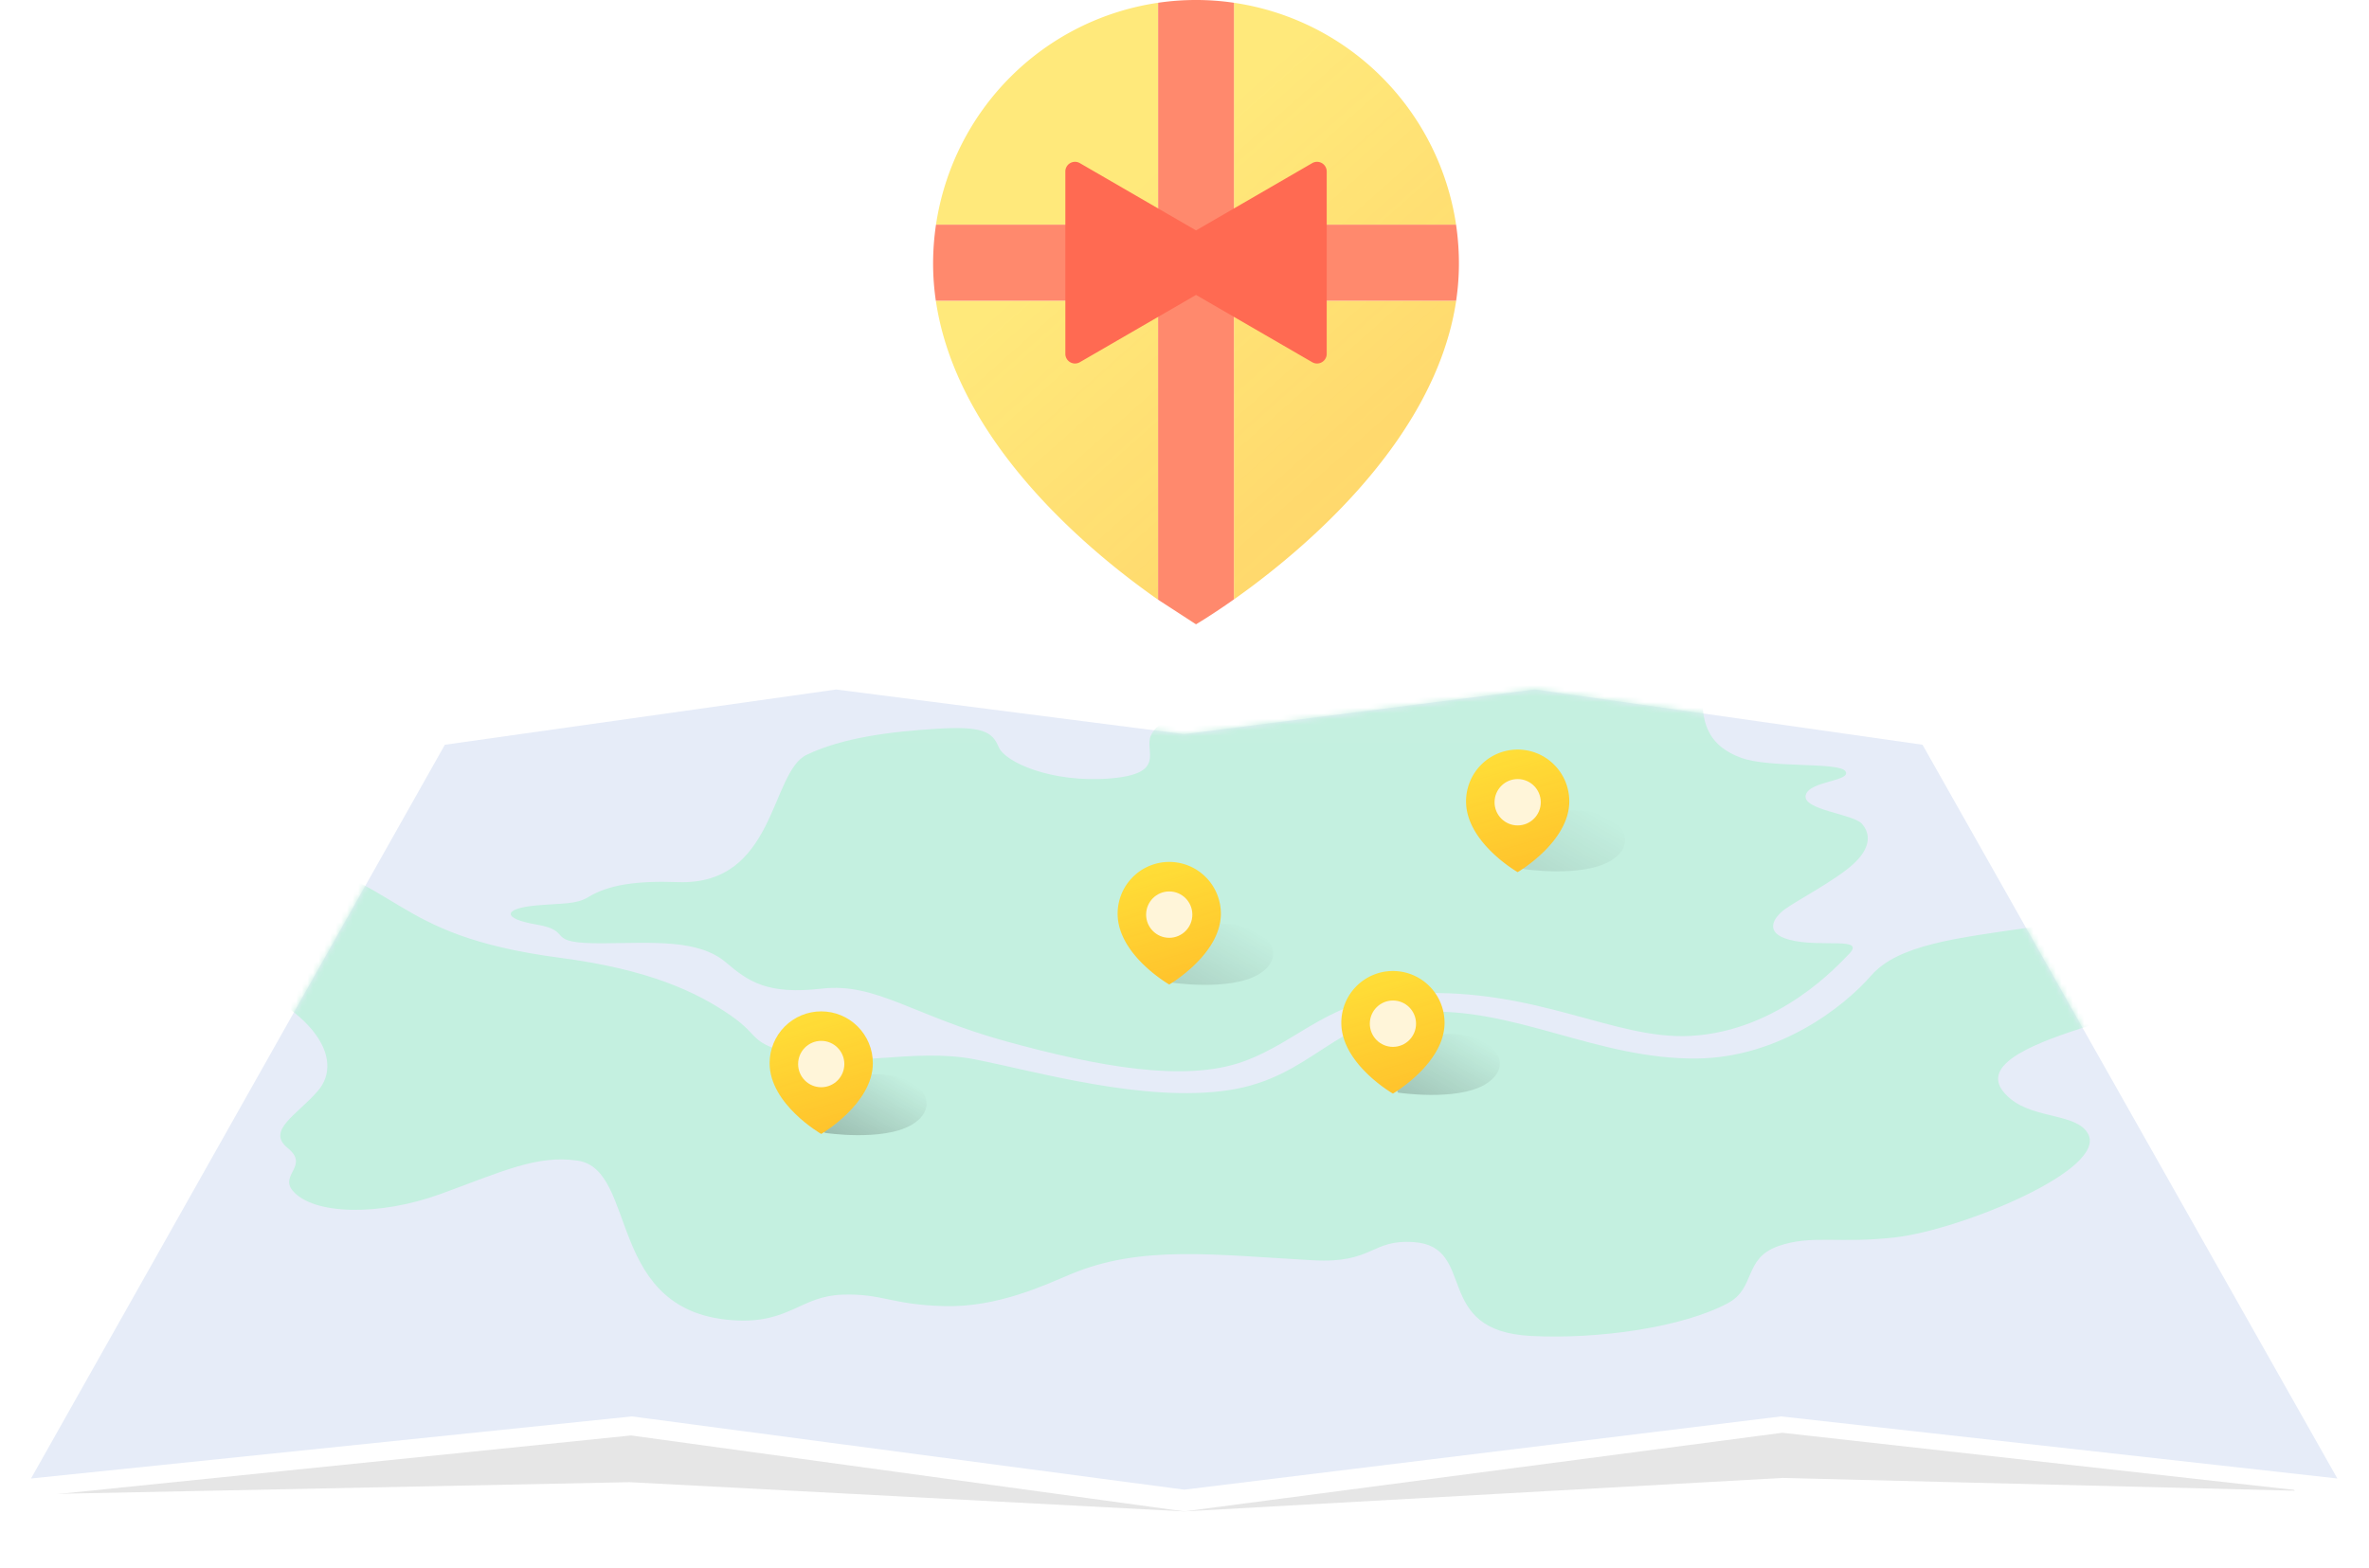 <svg xmlns="http://www.w3.org/2000/svg" xmlns:xlink="http://www.w3.org/1999/xlink" width="420" height="278" fill="none" xmlns:v="https://vecta.io/nano"><style><![CDATA[.B{color-interpolation-filters:sRGB}.C{flood-opacity:0}.D{fill-opacity:.3}.E{fill:#ffdd37}.F{fill-opacity:.2}.G{fill:#fff5d9}]]></style><g opacity=".1" filter="url(#B)"><path d="M406.819 264.332l-90.835-2.264L209.946 268l-98.349-5.179-101.544 2.07 67.191-111.293 70.495-9.76 62.207 7.723 61.8-8.233 70.641 10.354 64.432 110.65z" fill="#000"/></g><use xlink:href="#V" fill="#fff"/><path d="M414.388 262.167l-98.629-11.008-105.813 12.991-97.912-12.991L5.501 262.167 78.87 132.06l69.374-9.797 61.702 7.921 62.159-7.922 68.737 9.796 73.546 130.109z" fill="#e6ecf8"/><mask id="A" maskUnits="userSpaceOnUse" x="5" y="122" width="410" height="143" mask-type="alpha"><path d="M414.388 262.167l-98.629-11.008-105.813 12.991-97.912-12.991L5.501 262.167 78.87 132.06l69.374-9.797 61.702 7.921 62.159-7.922 68.737 9.796 73.546 130.109z" fill="#e6ecf8"/></mask><g mask="url(#A)"><path d="M317.198 166.625c-4.475-1.205-2.828-3.889-.739-5.413s8.951-5.117 12.085-7.969 3.133-5.362 1.567-7.157-10.631-2.435-9.969-5.104c.623-2.513 8.103-2.447 7.059-4.193s-13.423-.517-18.575-2.435-7.167-5.46-6.712-11.584-1.118-8.19-8.28-8.485-12.084 1.623-26.367.753c-14.894-.906-17.347-3.703-25.329-2.893-7.28.741-10.742 6.272-14.77 6.788s-7.776-.376-11.302 1.144c-4.364 1.881 1.864 3.835-2.574 5.276-4.401 1.426-7.987 2.356-9.25 5.066s2.982 6.811-7.311 7.621-18.574-2.874-19.693-5.605-2.972-3.703-10.966-3.209c-7.941.489-16.561 1.513-23.051 4.611s-5.476 23.211-22.827 22.578c-7.385-.27-12.33.478-15.889 2.657-2.154 1.318-4.588 1.07-9.176 1.475-6.062.536-6.154 2.361 0 3.394 6.914 1.161.896 3.412 11.862 3.32 8.84-.073 16.863-.732 21.708 3.395 4.028 3.43 7.384 5.753 17.008 4.648s16.24 4.82 32.577 9.324 31.779 7.316 42.072 3.626 15.368-11.408 30.437-12.097c21.882-.999 35.433 8.266 48.936 7.53 15.926-.871 26.526-13 27.922-14.357 3.488-3.396-4.854-1.197-10.453-2.705zm-270.361-15.56c-12.076-2.219-14.034-7.772-19.708-6.662-4.575.895 5.464 8.625 2.09 11.496-8.511 7.249-8.361 10.648 4.326 14.63 23.109 7.254 27.473 17.472 22.844 22.867-3.703 4.317-9.256 7.048-5.374 10.185s-1.515 4.72.896 7.576c3.583 4.246 15.285 4.564 26.335.516s16.992-6.898 24.134-5.871c10.899 1.568 4.781 27.367 28.369 28.347 9.215.383 11.346-4.311 18.513-4.573s8.585 1.764 18.141 2.026 18.013-3.826 22.471-5.683c12.466-5.192 25.272-3.415 42.925-2.447 10.75.588 10.228-3.756 17.857-3.218 11.359.801 3.12 15.725 20.739 16.64 11.954.62 26.876-1.502 34.938-5.813 4.996-2.671 2.709-7.936 8.958-10.124 5.973-2.09 10.754-.357 20.903-1.567 11.498-1.372 37.476-11.954 33.992-18.345-1.976-3.625-9.356-2.622-13.686-6.151-12.188-9.928 28.667-15.088 36.133-20.705 2.425-1.825 5.374-10.317 0-13.455s-18.514 1.698-32.251 3.658-23.889 3.135-28.667 8.621-16.296 14.551-30.928 14.683c-17.774.159-32.313-9.251-49.048-8.236-15.079.914-19.04 11.64-33.97 13.859s-33.811-3.278-44.864-5.456-22.669 1.796-32.25-.872c-8.212-2.285-5.608-3.112-11.102-6.921-6.121-4.246-14.654-8.18-30.182-10.22-31.327-4.121-27.174-14.126-52.534-18.785z" fill="#c4f0e0"/></g><g filter="url(#C)"><use xlink:href="#V" fill="url(#L)" fill-opacity=".01"/></g><g opacity=".7" filter="url(#D)" class="D"><path d="M161.605 192.006c-1.716-.99-4.046-1.544-6.479-1.541s-4.767.564-6.49 1.557c-5.172 2.982-2.418 8.855-2.418 8.855s10.243 1.555 15.358-1.394c1.724-.994 2.695-2.34 2.701-3.742s-.956-2.746-2.672-3.735z" fill="url(#M)"/></g><use xlink:href="#W" class="E"/><use xlink:href="#W" fill="url(#N)" class="F"/><g filter="url(#E)" class="G"><path d="M145.594 192.79c2.263 0 4.098-1.841 4.098-4.111s-1.835-4.11-4.098-4.11-4.097 1.84-4.097 4.11 1.835 4.111 4.097 4.111z"/></g><g opacity=".4" filter="url(#F)" class="D"><path d="M223.061 165.355c-1.716-.989-4.047-1.543-6.479-1.54s-4.767.563-6.491 1.557c-5.172 2.981-2.417 8.854-2.417 8.854s10.242 1.556 15.357-1.394c1.724-.993 2.696-2.339 2.701-3.742s-.955-2.746-2.671-3.735z" fill="url(#O)"/></g><use xlink:href="#X" class="E"/><use xlink:href="#X" fill="url(#P)" class="F"/><g filter="url(#G)" class="G"><path d="M207.293 166.292c2.263 0 4.097-1.84 4.097-4.111s-1.834-4.11-4.097-4.11-4.098 1.84-4.098 4.11 1.835 4.111 4.098 4.111z"/></g><g opacity=".6" filter="url(#H)" class="D"><path d="M263.231 184.87c-1.716-.99-4.046-1.544-6.479-1.541s-4.767.564-6.491 1.557c-5.171 2.982-2.417 8.855-2.417 8.855s10.243 1.555 15.358-1.394c1.724-.994 2.695-2.34 2.701-3.742s-.956-2.746-2.672-3.735z" fill="url(#Q)"/></g><use xlink:href="#Y" class="E"/><use xlink:href="#Y" fill="url(#R)" class="F"/><g filter="url(#I)" class="G"><path d="M246.952 185.632c2.263 0 4.098-1.84 4.098-4.11s-1.835-4.111-4.098-4.111-4.097 1.841-4.097 4.111 1.834 4.11 4.097 4.11z"/></g><g opacity=".3" filter="url(#J)" class="D"><path d="M285.461 145.225c-1.716-.99-4.046-1.544-6.478-1.541s-4.767.564-6.491 1.557c-5.172 2.982-2.417 8.855-2.417 8.855s10.242 1.555 15.357-1.394c1.724-.994 2.696-2.34 2.701-3.742s-.956-2.746-2.672-3.735z" fill="url(#S)"/></g><use xlink:href="#Z" class="E"/><use xlink:href="#Z" fill="url(#T)" class="F"/><g filter="url(#K)" class="G"><path d="M269.068 146.365c2.263 0 4.097-1.84 4.097-4.11s-1.834-4.111-4.097-4.111-4.098 1.841-4.098 4.111 1.835 4.11 4.098 4.11z"/></g><g fill-rule="evenodd"><use xlink:href="#a" fill="#ffe97b"/><use xlink:href="#a" fill="url(#U)" fill-opacity=".14"/></g><path d="M258.143 39.833h-39.376V.491a46.24 46.24 0 0 0-13.444 0v39.342h-39.38a47.22 47.22 0 0 0-.514 6.926 45.44 45.44 0 0 0 .484 6.561h39.404v53.017l6.722 4.365s2.668-1.554 6.722-4.417V53.32h39.397c.326-2.172.491-4.365.493-6.561.001-2.318-.169-4.633-.508-6.926z" fill="#ff896d"/><path d="M232.644 28.925l-20.599 11.931-20.601-11.931a1.71 1.71 0 0 0-1.713 0 1.71 1.71 0 0 0-.856 1.489v32.323c-.001.302.078.598.229.86a1.71 1.71 0 0 0 .627.63c.26.151.556.23.856.23a1.71 1.71 0 0 0 .857-.23l20.6-11.931 20.6 11.931c.26.151.556.23.856.23a1.71 1.71 0 0 0 1.484-.86c.151-.261.23-.558.229-.86V30.414c0-.302-.079-.598-.229-.86a1.71 1.71 0 0 0-.627-.629c-.26-.151-.555-.23-.856-.23a1.71 1.71 0 0 0-.857.23z" fill="#ff6a52"/><defs><filter id="B" x=".053" y="133.328" width="416.767" height="144.672" filterUnits="userSpaceOnUse" class="B"><feFlood class="C"/><feBlend in="SourceGraphic"/><feGaussianBlur stdDeviation="5"/></filter><filter id="C" x="-5" y="114.541" width="430" height="158.459" filterUnits="userSpaceOnUse" class="B"><feFlood class="C"/><feGaussianBlur in="BackgroundImage" stdDeviation="2.5"/><feComposite in2="SourceAlpha" operator="in"/><feBlend in="SourceGraphic"/></filter><filter id="D" x="143.485" y="188.465" width="22.791" height="14.821" filterUnits="userSpaceOnUse" class="B"><feFlood class="C"/><feBlend in="SourceGraphic"/><feGaussianBlur stdDeviation="1"/></filter><filter id="E" x="141.497" y="184.569" width="8.195" height="8.221" filterUnits="userSpaceOnUse" class="B"><feFlood class="C"/><feBlend in="SourceGraphic" result="B"/><feColorMatrix in="SourceAlpha" values="0 0 0 0 0 0 0 0 0 0 0 0 0 0 0 0 0 0 127 0" result="C"/><feOffset/><feGaussianBlur stdDeviation="2"/><feComposite in2="C" operator="arithmetic" k2="-1" k3="1"/><feColorMatrix values="0 0 0 0 1 0 0 0 0 1 0 0 0 0 1 0 0 0 1 0"/><feBlend in2="B"/></filter><filter id="F" x="204.941" y="161.815" width="22.791" height="14.821" filterUnits="userSpaceOnUse" class="B"><feFlood class="C"/><feBlend in="SourceGraphic"/><feGaussianBlur stdDeviation="1"/></filter><filter id="G" x="203.195" y="158.071" width="8.195" height="8.221" filterUnits="userSpaceOnUse" class="B"><feFlood class="C"/><feBlend in="SourceGraphic" result="B"/><feColorMatrix in="SourceAlpha" values="0 0 0 0 0 0 0 0 0 0 0 0 0 0 0 0 0 0 127 0" result="C"/><feOffset/><feGaussianBlur stdDeviation="2"/><feComposite in2="C" operator="arithmetic" k2="-1" k3="1"/><feColorMatrix values="0 0 0 0 1 0 0 0 0 1 0 0 0 0 1 0 0 0 1 0"/><feBlend in2="B"/></filter><filter id="H" x="245.111" y="181.329" width="22.791" height="14.821" filterUnits="userSpaceOnUse" class="B"><feFlood class="C"/><feBlend in="SourceGraphic"/><feGaussianBlur stdDeviation="1"/></filter><filter id="I" x="242.855" y="177.411" width="8.195" height="8.221" filterUnits="userSpaceOnUse" class="B"><feFlood class="C"/><feBlend in="SourceGraphic" result="B"/><feColorMatrix in="SourceAlpha" values="0 0 0 0 0 0 0 0 0 0 0 0 0 0 0 0 0 0 127 0" result="C"/><feOffset/><feGaussianBlur stdDeviation="2"/><feComposite in2="C" operator="arithmetic" k2="-1" k3="1"/><feColorMatrix values="0 0 0 0 1 0 0 0 0 1 0 0 0 0 1 0 0 0 1 0"/><feBlend in2="B"/></filter><filter id="J" x="267.342" y="141.684" width="22.791" height="14.821" filterUnits="userSpaceOnUse" class="B"><feFlood class="C"/><feBlend in="SourceGraphic"/><feGaussianBlur stdDeviation="1"/></filter><filter id="K" x="264.97" y="138.144" width="8.195" height="8.221" filterUnits="userSpaceOnUse" class="B"><feFlood class="C"/><feBlend in="SourceGraphic" result="B"/><feColorMatrix in="SourceAlpha" values="0 0 0 0 0 0 0 0 0 0 0 0 0 0 0 0 0 0 127 0" result="C"/><feOffset/><feGaussianBlur stdDeviation="2"/><feComposite in2="C" operator="arithmetic" k2="-1" k3="1"/><feColorMatrix values="0 0 0 0 1 0 0 0 0 1 0 0 0 0 1 0 0 0 1 0"/><feBlend in2="B"/></filter><linearGradient id="L" x1="210" y1="130.452" x2="210" y2="197.364" xlink:href="#b"><stop stop-color="#fff"/><stop offset="1" stop-color="#fff" stop-opacity="0"/></linearGradient><linearGradient id="M" x1="161.605" y1="192.006" x2="153.928" y2="205.322" xlink:href="#b"><stop stop-opacity="0"/><stop offset="1"/></linearGradient><linearGradient id="N" x1="147.688" y1="200.368" x2="141.871" y2="180.839" xlink:href="#b"><stop stop-color="#ff5c00"/><stop offset="1" stop-color="#ff5c00" stop-opacity="0"/></linearGradient><linearGradient id="O" x1="223.061" y1="165.355" x2="215.383" y2="178.671" xlink:href="#b"><stop stop-opacity="0"/><stop offset="1"/></linearGradient><linearGradient id="P" x1="209.387" y1="173.87" x2="203.57" y2="154.34" xlink:href="#b"><stop stop-color="#ff5c00"/><stop offset="1" stop-color="#ff5c00" stop-opacity="0"/></linearGradient><linearGradient id="Q" x1="263.231" y1="184.87" x2="255.554" y2="198.186" xlink:href="#b"><stop stop-opacity="0"/><stop offset="1"/></linearGradient><linearGradient id="R" x1="249.045" y1="193.211" x2="243.228" y2="173.682" xlink:href="#b"><stop stop-color="#ff5c00"/><stop offset="1" stop-color="#ff5c00" stop-opacity="0"/></linearGradient><linearGradient id="S" x1="285.461" y1="145.225" x2="277.784" y2="158.541" xlink:href="#b"><stop stop-opacity="0"/><stop offset="1"/></linearGradient><linearGradient id="T" x1="271.16" y1="153.944" x2="265.343" y2="134.415" xlink:href="#b"><stop stop-color="#ff5c00"/><stop offset="1" stop-color="#ff5c00" stop-opacity="0"/></linearGradient><linearGradient id="U" x1="264.99" y1="80.779" x2="213.014" y2="22.292" xlink:href="#b"><stop stop-color="#ff5c00"/><stop offset="1" stop-color="#ff5c00" stop-opacity="0"/></linearGradient><path id="V" d="M420 265.669L315.984 254.06 209.946 268l-98.066-13.463L0 265.967l77.243-136.156 70.496-9.76 62.207 7.723 61.8-8.233 70.641 10.354L420 265.669z"/><path id="W" d="M145.595 179.337c-2.427 0-4.754.967-6.47 2.688s-2.68 4.057-2.68 6.491c0 7.304 9.15 12.552 9.15 12.552s9.15-5.327 9.15-12.552c0-2.434-.964-4.769-2.68-6.491s-4.043-2.688-6.47-2.688z"/><path id="X" d="M207.294 152.838a9.14 9.14 0 0 0-6.47 2.69c-1.715 1.721-2.679 4.056-2.679 6.49 0 7.304 9.15 12.552 9.15 12.552s9.15-5.327 9.15-12.552c0-1.205-.237-2.399-.697-3.513s-1.133-2.126-1.983-2.978a9.14 9.14 0 0 0-2.969-1.99 9.12 9.12 0 0 0-3.502-.699z"/><path id="Y" d="M246.952 172.18a9.11 9.11 0 0 0-3.501.699 9.14 9.14 0 0 0-2.969 1.99c-.849.852-1.523 1.864-1.983 2.978s-.696 2.307-.696 3.512c0 7.304 9.149 12.552 9.149 12.552s9.151-5.327 9.151-12.552c0-1.205-.237-2.399-.697-3.513a9.19 9.19 0 0 0-1.983-2.978c-.85-.852-1.859-1.528-2.969-1.99a9.13 9.13 0 0 0-3.502-.698z"/><path id="Z" d="M269.068 132.913c-2.427 0-4.754.967-6.47 2.688s-2.68 4.057-2.68 6.491c0 7.304 9.15 12.552 9.15 12.552s9.15-5.327 9.15-12.552c0-1.205-.237-2.399-.696-3.513s-1.134-2.125-1.984-2.978a9.14 9.14 0 0 0-2.968-1.989 9.11 9.11 0 0 0-3.502-.699z"/><path id="a" d="M179.153 13.635A46.58 46.58 0 0 1 205.322.491v39.342h-39.377c1.486-9.928 6.117-19.114 13.208-26.198zm26.168 92.702c-11.889-8.311-35.727-27.85-39.404-53.017h39.404v53.017zm52.823-66.504a46.84 46.84 0 0 0-13.209-26.198A46.58 46.58 0 0 0 218.766.491v39.342h39.378zm-39.377 66.452V53.32h39.396c-3.704 24.922-27.518 44.576-39.396 52.965z"/><linearGradient id="b" gradientUnits="userSpaceOnUse"/></defs></svg>